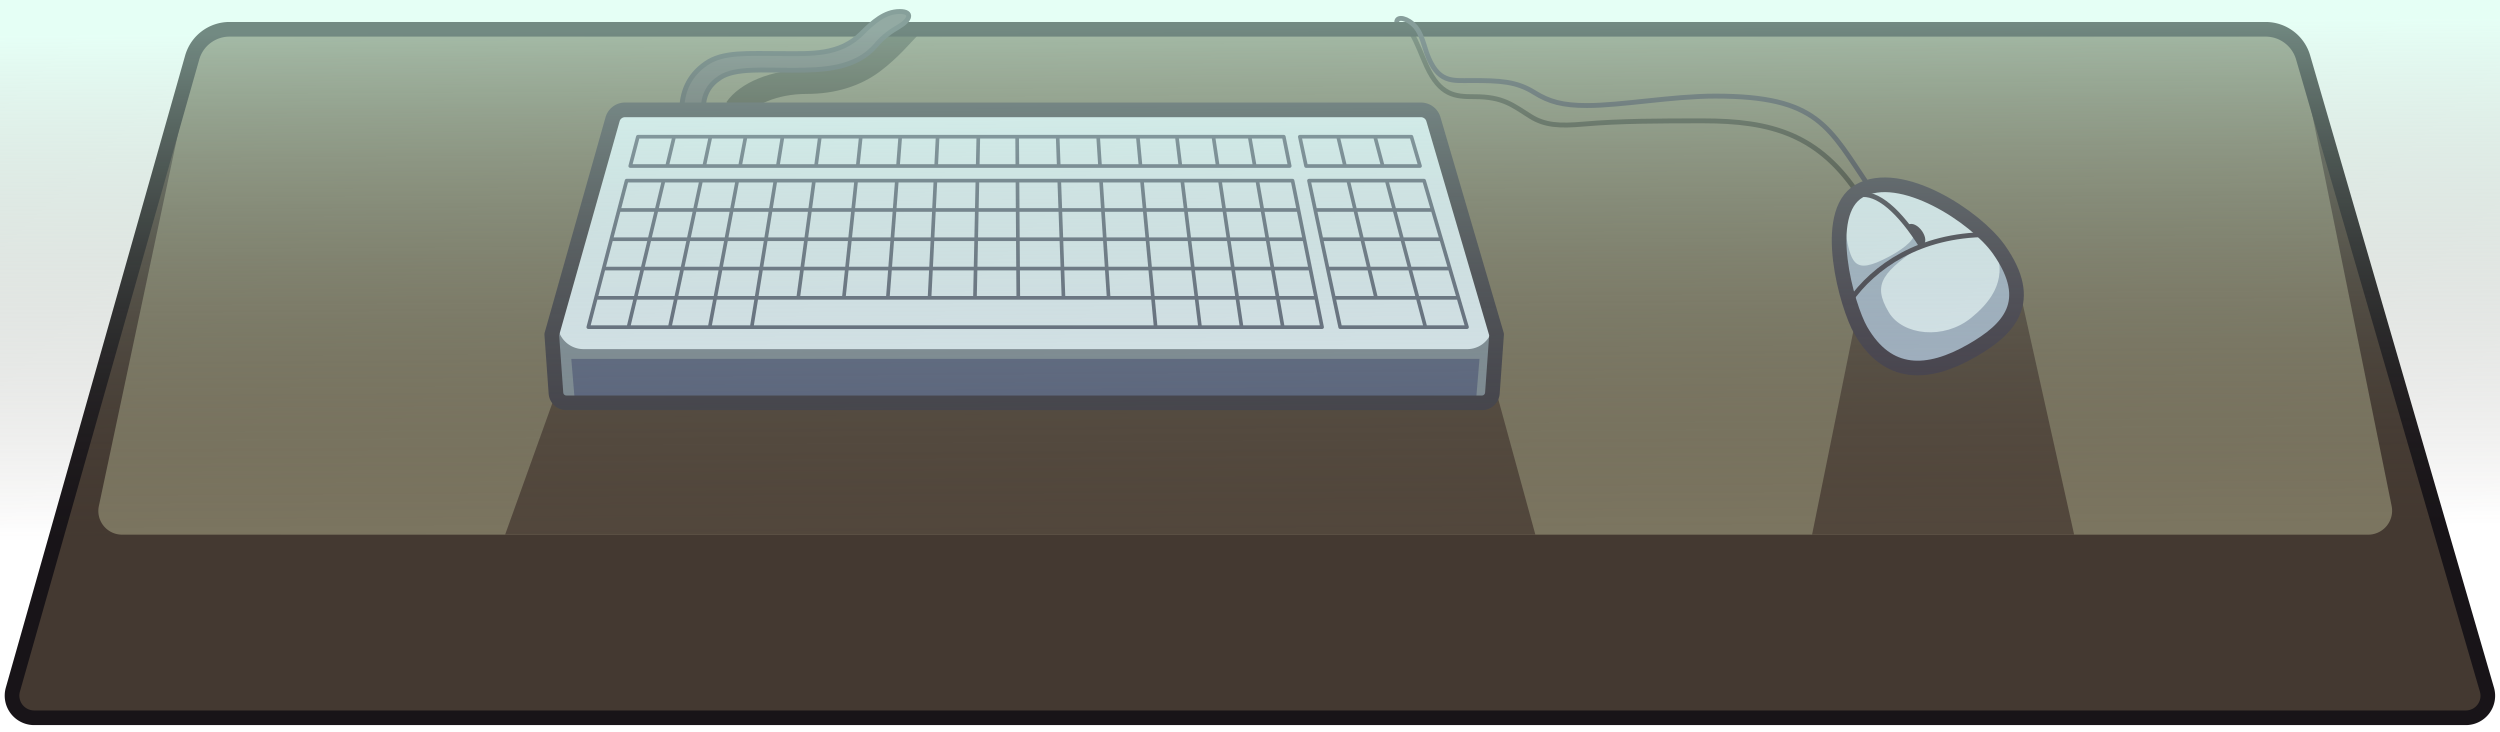 <?xml version="1.0" encoding="UTF-8" standalone="no"?>
<svg
   xmlns:dc="http://purl.org/dc/elements/1.1/"
   xmlns:cc="http://creativecommons.org/ns#"
   xmlns:rdf="http://www.w3.org/1999/02/22-rdf-syntax-ns#"
   xmlns:svg="http://www.w3.org/2000/svg"
   xmlns="http://www.w3.org/2000/svg"
   xmlns:xlink="http://www.w3.org/1999/xlink"
   xmlns:sodipodi="http://sodipodi.sourceforge.net/DTD/sodipodi-0.dtd"
   xmlns:inkscape="http://www.inkscape.org/namespaces/inkscape"
   width="1024"
   height="300"
   viewBox="0 0 1024 300"
   version="1.1"
   id="svg8"
   inkscape:version="1.0.1 (1.0.1+r74)"
   sodipodi:docname="cameras_desk.svg">
  <defs
     id="defs2">
    <linearGradient
       inkscape:collect="always"
       id="linearGradient4312">
      <stop
         style="stop-color:#ccffec;stop-opacity:0.5"
         offset="0"
         id="stop4308" />
      <stop
         style="stop-color:#443931;stop-opacity:0"
         offset="1"
         id="stop4310" />
    </linearGradient>
    <inkscape:path-effect
       effect="fillet_chamfer"
       id="path-effect4306"
       is_visible="true"
       lpeversion="1"
       satellites_param="F,0,0,1,0,12,0,1 @ F,0,0,1,0,12,0,1 @ F,0,0,1,0,12,0,1 @ F,0,0,1,0,12,0,1"
       unit="px"
       method="auto"
       mode="F"
       radius="12"
       chamfer_steps="1"
       flexible="false"
       use_knot_distance="true"
       apply_no_radius="true"
       apply_with_radius="true"
       only_selected="false"
       hide_knots="false" />
    <inkscape:path-effect
       effect="fillet_chamfer"
       id="path-effect3994"
       is_visible="true"
       lpeversion="1"
       satellites_param="F,0,0,1,0,0,0,1 @ F,0,1,1,0,14,0,1 @ F,0,1,1,0,14,0,1 @ F,0,0,1,0,0,0,1"
       unit="px"
       method="auto"
       mode="F"
       radius="14"
       chamfer_steps="1"
       flexible="false"
       use_knot_distance="true"
       apply_no_radius="true"
       apply_with_radius="true"
       only_selected="true"
       hide_knots="false" />
    <inkscape:path-effect
       effect="fillet_chamfer"
       id="path-effect3990"
       is_visible="true"
       lpeversion="1"
       satellites_param="F,0,1,1,0,4,0,1 @ F,0,1,1,0,4,0,1 @ F,0,0,1,0,0,0,1 @ F,0,1,1,0,4,0,1 @ F,0,1,1,0,4,0,1 @ F,0,0,1,0,0,0,1"
       unit="px"
       method="auto"
       mode="F"
       radius="4"
       chamfer_steps="1"
       flexible="false"
       use_knot_distance="true"
       apply_no_radius="true"
       apply_with_radius="true"
       only_selected="true"
       hide_knots="false" />
    <inkscape:path-effect
       effect="fillet_chamfer"
       id="path-effect3986"
       is_visible="true"
       lpeversion="1"
       satellites_param="F,0,1,1,0,4,0,1 @ F,0,1,1,0,4,0,1 @ F,0,0,1,0,0,0,1 @ F,0,1,1,0,4,0,1 @ F,0,1,1,0,4,0,1 @ F,0,0,1,0,0,0,1"
       unit="px"
       method="auto"
       mode="F"
       radius="4"
       chamfer_steps="1"
       flexible="false"
       use_knot_distance="true"
       apply_no_radius="true"
       apply_with_radius="true"
       only_selected="true"
       hide_knots="false" />
    <inkscape:path-effect
       effect="fillet_chamfer"
       id="path-effect3982"
       is_visible="true"
       lpeversion="1"
       satellites_param="F,0,0,1,0,12,0,1 @ F,0,0,1,0,12,0,1 @ F,0,0,1,0,12,0,1 @ F,0,0,1,0,12,0,1"
       unit="px"
       method="auto"
       mode="F"
       radius="12"
       chamfer_steps="1"
       flexible="false"
       use_knot_distance="true"
       apply_no_radius="true"
       apply_with_radius="true"
       only_selected="false"
       hide_knots="false" />
    <inkscape:path-effect
       effect="fillet_chamfer"
       id="path-effect3978"
       is_visible="true"
       lpeversion="1"
       satellites_param="F,0,0,1,0,12,0,1 @ F,0,0,1,0,12,0,1 @ F,0,0,1,0,12,0,1 @ F,0,0,1,0,12,0,1"
       unit="px"
       method="auto"
       mode="F"
       radius="12"
       chamfer_steps="1"
       flexible="false"
       use_knot_distance="true"
       apply_no_radius="true"
       apply_with_radius="true"
       only_selected="false"
       hide_knots="false" />
    <inkscape:path-effect
       effect="fillet_chamfer"
       id="path-effect3947"
       is_visible="true"
       lpeversion="1"
       satellites_param="F,0,0,1,0,12,0,1 @ F,0,0,1,0,12,0,1 @ F,0,0,1,0,12,0,1 @ F,0,0,1,0,12,0,1"
       unit="px"
       method="auto"
       mode="F"
       radius="12"
       chamfer_steps="1"
       flexible="false"
       use_knot_distance="true"
       apply_no_radius="true"
       apply_with_radius="true"
       only_selected="false"
       hide_knots="false" />
    <clipPath
       clipPathUnits="userSpaceOnUse"
       id="clipPath4100">
      <use
         x="0"
         y="0"
         xlink:href="#path3976"
         id="use4102"
         width="100%"
         height="100%" />
    </clipPath>
    <clipPath
       clipPathUnits="userSpaceOnUse"
       id="clipPath4123">
      <use
         x="0"
         y="0"
         xlink:href="#path3976"
         id="use4125"
         width="100%"
         height="100%" />
    </clipPath>
    <linearGradient
       inkscape:collect="always"
       xlink:href="#linearGradient4312"
       id="linearGradient4314"
       x1="535.112"
       y1="11.067"
       x2="536.542"
       y2="218.462"
       gradientUnits="userSpaceOnUse" />
    <filter
       style="color-interpolation-filters:sRGB"
       id="filter4399"
       inkscape:label="filter0"
       x="0"
       y="0"
       width="1"
       height="1">
      <feImage
         id="feImage884"
         result="result2"
         xlink:href="#g4356" />
      <feComposite
         in2="result2"
         id="feComposite886"
         operator="in"
         in="SourceGraphic" />
    </filter>
  </defs>
  <sodipodi:namedview
     id="base"
     pagecolor="#ffffff"
     bordercolor="#666666"
     borderopacity="1.0"
     inkscape:pageopacity="0.0"
     inkscape:pageshadow="2"
     inkscape:zoom="2.8"
     inkscape:cx="263.06529"
     inkscape:cy="73.972942"
     inkscape:document-units="px"
     inkscape:current-layer="layer1"
     inkscape:document-rotation="0"
     showgrid="false"
     units="px"
     inkscape:snap-global="true"
     inkscape:snap-smooth-nodes="true"
     showguides="false"
     inkscape:guide-bbox="true">
    <sodipodi:guide
       position="212.767,166"
       orientation="0,1"
       id="guide4262"
       inkscape:label=""
       inkscape:locked="false"
       inkscape:color="rgb(0,0,255)" />
    <sodipodi:guide
       position="206.887,178"
       orientation="0,1"
       id="guide4264"
       inkscape:label=""
       inkscape:locked="false"
       inkscape:color="rgb(0,0,255)" />
    <sodipodi:guide
       position="218.429,190"
       orientation="0,1"
       id="guide4266"
       inkscape:label=""
       inkscape:locked="false"
       inkscape:color="rgb(0,0,255)" />
    <sodipodi:guide
       position="215.38,202"
       orientation="0,1"
       id="guide4268"
       inkscape:label=""
       inkscape:locked="false"
       inkscape:color="rgb(0,0,255)" />
    <sodipodi:guide
       position="217.34,214"
       orientation="0,1"
       id="guide4270"
       inkscape:label=""
       inkscape:locked="false"
       inkscape:color="rgb(0,0,255)" />
    <sodipodi:guide
       position="190.553,226"
       orientation="0,1"
       id="guide4272"
       inkscape:label=""
       inkscape:locked="false"
       inkscape:color="rgb(0,0,255)" />
    <sodipodi:guide
       position="412.656,813.247"
       orientation="0.983,-0.185"
       id="guide4274" />
    <sodipodi:guide
       position="226,163"
       orientation="1,0"
       id="guide4276" />
    <sodipodi:guide
       position="613,163"
       orientation="1,0"
       id="guide4278" />
    <sodipodi:guide
       position="220.606,232"
       orientation="0,1"
       id="guide4285"
       inkscape:label=""
       inkscape:locked="false"
       inkscape:color="rgb(0,0,255)" />
    <sodipodi:guide
       position="234.326,244"
       orientation="0,1"
       id="guide4287"
       inkscape:label=""
       inkscape:locked="false"
       inkscape:color="rgb(0,0,255)" />
  </sodipodi:namedview>
  <g
     inkscape:label="Layer 1"
     id="layer1">
    <g
       id="g4356"
       inkscape:label="g4356">
      <g
         id="g4026"
         inkscape:label="desk">
        <path
           style="fill:#443931;stroke-width:6"
           d="m 94,12 834,0 a 15.986,15.986 36.893 0 1 15.351,11.523 L 1018.649,282.477 A 9.008,9.008 126.893 0 1 1010,294 H 14 A 9.069,9.069 52.919 0 1 5.275,282.456 L 78.725,23.544 A 15.878,15.878 142.919 0 1 94,12 Z"
           id="path3945"
           sodipodi:nodetypes="ccccc"
           inkscape:path-effect="#path-effect3947"
           inkscape:original-d="m 82,12 h 858 l 82,282 H 2 Z"
           inkscape:label="shadow" />
        <path
           style="fill:#7b7560;stroke-width:6"
           d="m 94,12 834,0 a 14.679,14.679 39.265 0 1 14.386,11.76 L 979.614,207.24 A 9.81,9.81 129.265 0 1 970,219 H 50 A 9.717,9.717 51 0 1 40.495,207.262 L 79.505,23.738 A 14.819,14.819 141 0 1 94,12 Z"
           id="path3976"
           sodipodi:nodetypes="ccccc"
           inkscape:path-effect="#path-effect3978"
           inkscape:original-d="m 82,12 h 858 l 42,207 H 38 Z"
           inkscape:label="fill" />
        <path
           style="fill:none;stroke:#000000;stroke-width:10;stroke-opacity:0.502"
           d="m 301.637,44.687 c 4.184,-6.126 15.287,-11.216 28.798,-11.216 10.905,0 20.002,-2.965 27.034,-8.232 6.935,-5.193 11.768,-11.126 14.537,-13.914"
           id="path4316"
           sodipodi:nodetypes="cssc" />
        <path
           style="fill:none;stroke:#000000;stroke-width:2;stroke-opacity:0.5"
           d="M 761.8,80.541 C 745.274,54.962 725.506,49.494 697.442,49.494 c -17.32,0 -34.053,0.037 -48.767,1.324 -9.953,0.871 -15.889,0.546 -21.779,-3.14 -7.416,-4.641 -11.165,-8.078 -23.045,-8.078 -7.911,0 -13.898,-0.475 -19.47,-12.423 -1.944,-4.169 -3.883,-9.769 -6.236,-13.652"
           id="path4033-6"
           sodipodi:nodetypes="csssssc"
           inkscape:label="cable-shadow" />
        <path
           style="fill:none;stroke:#181418;stroke-width:6"
           d="m 94,12 834,0 a 15.986,15.986 36.893 0 1 15.351,11.523 L 1018.649,282.477 A 9.008,9.008 126.893 0 1 1010,294 H 14 A 9.069,9.069 52.919 0 1 5.275,282.456 L 78.725,23.544 A 15.878,15.878 142.919 0 1 94,12 Z"
           id="path3980"
           sodipodi:nodetypes="ccccc"
           inkscape:path-effect="#path-effect3982"
           inkscape:original-d="m 82,12 h 858 l 82,282 H 2 Z"
           inkscape:label="outline" />
        <path
           style="fill:#52473c;stroke-width:1px"
           d="m 762.037,121.334 64.154,-7.212 25.041,112.319 -110.434,-0.418 z"
           id="path4096"
           inkscape:label="mouse-shadow"
           clip-path="url(#clipPath4100)" />
        <path
           style="fill:#52473c;stroke-width:1px"
           d="M 227.715,161.01 613,161 l 19.39,70.77 -429.141,-2.628 z"
           id="path4104"
           inkscape:label="keyboard-shadow"
           clip-path="url(#clipPath4123)"
           sodipodi:nodetypes="ccccc" />
      </g>
      <g
         id="g4021"
         inkscape:label="keyboard">
        <path
           style="fill:#5a555a;stroke:#42414a;stroke-width:2"
           d="m 279.264,45.31 c 0,-6.841 2.26,-14.001 9.774,-19.262 7.096,-4.969 16.904,-4.093 32.025,-4.093 10.991,0 22.786,0.806 31.859,-8.267 4.432,-4.432 9.345,-8.976 15.614,-8.976 5.55,0 4.254,3.533 -0.238,6.137 -3.217,1.865 -6.445,4.08 -9.373,7.569 -8.225,9.802 -21.629,10.362 -34.424,10.362 -11.975,0 -23.231,-1.003 -29.404,2.932 -4.901,3.123 -7.086,7.37 -7.086,13.663 z"
           id="path4127"
           inkscape:label="cable"
           sodipodi:nodetypes="csssssssscc" />
        <path
           style="fill:#818f99;stroke-width:6;stroke-linecap:round;stroke-linejoin:round"
           d="m 256,45 h 326 a 5.343,5.343 36.822 0 1 5.126,3.838 L 613,137 v 24 a 4,4 135 0 1 -4,4 H 230 a 4,4 45 0 1 -4,-4 V 137 L 250.912,48.849 A 5.287,5.287 142.89 0 1 256,45 Z"
           id="path3984"
           sodipodi:nodetypes="ccccccc"
           inkscape:path-effect="#path-effect3986"
           inkscape:original-d="m 252,45 h 334 l 27,92 v 28 H 226 v -28 z"
           inkscape:label="fill" />
        <path
           style="fill:#e5f5fc;stroke-width:1px"
           d="m 586,45 25.027,84.575 A 10.457,10.457 126.758 0 1 601,143 H 239 A 10.664,10.664 52.702 0 1 228.719,129.503 L 252,45 Z"
           id="path3992"
           sodipodi:nodetypes="ccccc"
           inkscape:path-effect="#path-effect3994"
           inkscape:original-d="m 586,45 29,98 H 225 l 27,-98 z"
           inkscape:label="top" />
        <path
           id="rect3996"
           style="fill:#5c6782;stroke-width:6;stroke-linecap:round;stroke-linejoin:round;stop-color:#000000"
           inkscape:label="front"
           d="m 234,147 h 372 l -1.5,18 h -369 z"
           sodipodi:nodetypes="ccccc" />
        <path
           style="fill:none;stroke:#42414a;stroke-width:6;stroke-linecap:round;stroke-linejoin:round"
           d="m 256,45 h 326 a 5.343,5.343 36.822 0 1 5.126,3.838 L 613,137 611.285,161.01 A 4.296,4.296 137.043 0 1 607,165 H 232 a 4.296,4.296 42.957 0 1 -4.285,-3.99 L 226,137 250.912,48.849 A 5.287,5.287 142.89 0 1 256,45 Z"
           id="path3988"
           sodipodi:nodetypes="ccccccc"
           inkscape:path-effect="#path-effect3990"
           inkscape:original-d="m 252,45 h 334 l 27,92 -2,28 H 228 l -2,-28 z"
           inkscape:label="border" />
        <path
           id="path4155"
           style="fill:none;stroke:#636d80;stroke-width:1.5;stroke-linecap:round;stroke-linejoin:round"
           inkscape:label="keys"
           d="m 541.269,98 h 49.071 m -46.515,12 h 50.031 m -47.475,12 h 50.991 m -29.387,-48 15.87,60 m -31.628,-60 11.408,48 m 19.672,-48 17.58,60 h -51.951 L 536.157,74 Z m -20.103,-18 3.174,12 m -18.311,-12 2.855,12 M 532.404,56 h 45.715 l 3.518,12 h -46.675 z m -20.558,0 2.091,12 m -16.927,-12 1.778,12 m -16.749,-12 1.463,12 m -33.708,-12 0.783,12 m -33.95,-12 0.084,12 m -15.987,-12 -0.252,12 m -16.417,-12 -0.603,12 M 368.739,56 367.813,68 M 352.587,56 351.321,68 M 335.841,56 334.222,68 M 320.525,56 318.583,68 M 261.286,56 h 264.557 l 2.42,12 H 258.148 Z m 238.392,18 8.891,60 m -24.336,-60 7.313,60 m -23.815,-60 5.627,60 m -73.013,-60 -1.006,48 m 33.883,-66 0.434,12 m -16.904,6 0.335,48 m -33.936,-48 -2.412,48 m -93.572,-48 -12.821,60 m 1.776,-78 -2.878,12 m -1.439,6 -14.391,60 m 44.583,-60 -11.306,60 m 26.922,-60 -9.711,60 M 539.101,122 H 244.107 m 209.992,0 -3.132,-48 m -203.724,36 h 289.439 m -169.332,-36 -3.703,48 m -12.959,-48 -5.065,48 m -40.235,-66 -2.261,12 m 30.286,6 -6.477,48 m 106.938,-48 1.734,48 m 30.436,-66 1.125,12 m 47.814,6 10.455,60 M 250.619,98 H 534.264 M 291.013,56 288.449,68 M 253.516,86 H 531.845 M 256.653,74 h 272.774 l 12.094,60 H 240.971 Z m 282.06,12 h 48.11"
           sodipodi:nodetypes="cccccccccccccccccccccccccccccccccccccccccccccccccccccccccccccccccccccccccccccccccccccccccccccccccccccccccccc" />
      </g>
      <g
         id="g4015"
         inkscape:label="mouse">
        <path
           style="fill:none;stroke:#423d4a;stroke-width:2"
           d="M 766.06,77.185 C 748.949,51.825 744.771,39.363 702.523,39.363 c -17.32,0 -38.527,3.864 -52.467,3.864 -9.991,0 -15.587,-1.582 -21.478,-5.268 -7.416,-4.641 -14.022,-4.967 -25.903,-4.967 -7.911,0 -13.768,1.177 -18.285,-11.232 -0.843,-2.317 -2.035,-7.756 -4.54,-10.706 -3.201,-3.769 -7.738,-4.619 -7.742,-2.026"
           id="path4033"
           sodipodi:nodetypes="cssssssc"
           inkscape:label="cable" />
        <path
           style="fill:#e5f5fc;stroke-width:6"
           d="m 762.571,77.395 c 13.775,-7.953 44.589,8.228 56.249,24.88 15.015,21.444 3.975,32.621 -10.942,41.234 -18.392,10.619 -34.717,10.85 -45.671,-8.123 -7.392,-12.804 -17.375,-47.749 0.364,-57.991 z"
           id="path4031"
           sodipodi:nodetypes="sssss"
           inkscape:label="fill" />
        <path
           style="fill:#a7b8cc;stroke-width:1px"
           d="m 755.438,92.602 c 2.727,15.299 3.391,20.421 18.29,12.532 3.706,-1.962 10.549,-6.175 10.431,-9.765 l 3.672,4.483 c -16.242,11.539 -21.382,16.037 -14.144,28.11 5.626,9.383 22.503,11.395 33.763,2.182 6.439,-5.268 15.321,-14.485 9.912,-27.896 12.953,13.802 10.085,31.649 -11.013,41.776 -15.447,7.414 -33.853,13.041 -44.71,-10.242 -6.215,-13.327 -7.474,-26.835 -6.2,-41.18 z"
           id="path4028"
           sodipodi:nodetypes="csccsscssc"
           inkscape:label="shadow" />
        <path
           id="path4007"
           style="fill:none;stroke:#423d4a;stroke-width:2"
           d="m 761.672,79.817 c 7.252,-1.302 16.283,6.458 25.535,21.183 m -29.585,22.409 c 10.089,-14.342 28.555,-27.114 56.286,-27.329"
           sodipodi:nodetypes="cccc"
           inkscape:label="buttons" />
        <path
           style="fill:none;stroke:#423d4a;stroke-width:6"
           d="m 761.495,78.249 c 16.87,-9.74 47.878,10.534 57.325,24.027 15.015,21.444 3.975,32.621 -10.942,41.234 -18.392,10.619 -34.717,10.85 -45.671,-8.123 -5.738,-9.938 -16.427,-48.065 -0.712,-57.138 z"
           id="path4003"
           sodipodi:nodetypes="sssss"
           inkscape:label="outline" />
        <path
           style="fill:#423d4a;stroke-width:1px"
           d="m 781.351,92.149 c 3.699,-2.468 9.955,6.064 5.99,8.723 z"
           id="path4010"
           sodipodi:nodetypes="ccc"
           inkscape:label="scroll" />
      </g>
    </g>
    <path
       style="fill:url(#linearGradient4314);stroke-width:6;filter:url(#filter4399)"
       d="M 0,0 H 1024 V 300 H 0 Z"
       id="path3945-2"
       sodipodi:nodetypes="ccccc"
       inkscape:label="light"
       mask="none"
       clip-path="none" />
  </g>
</svg>
